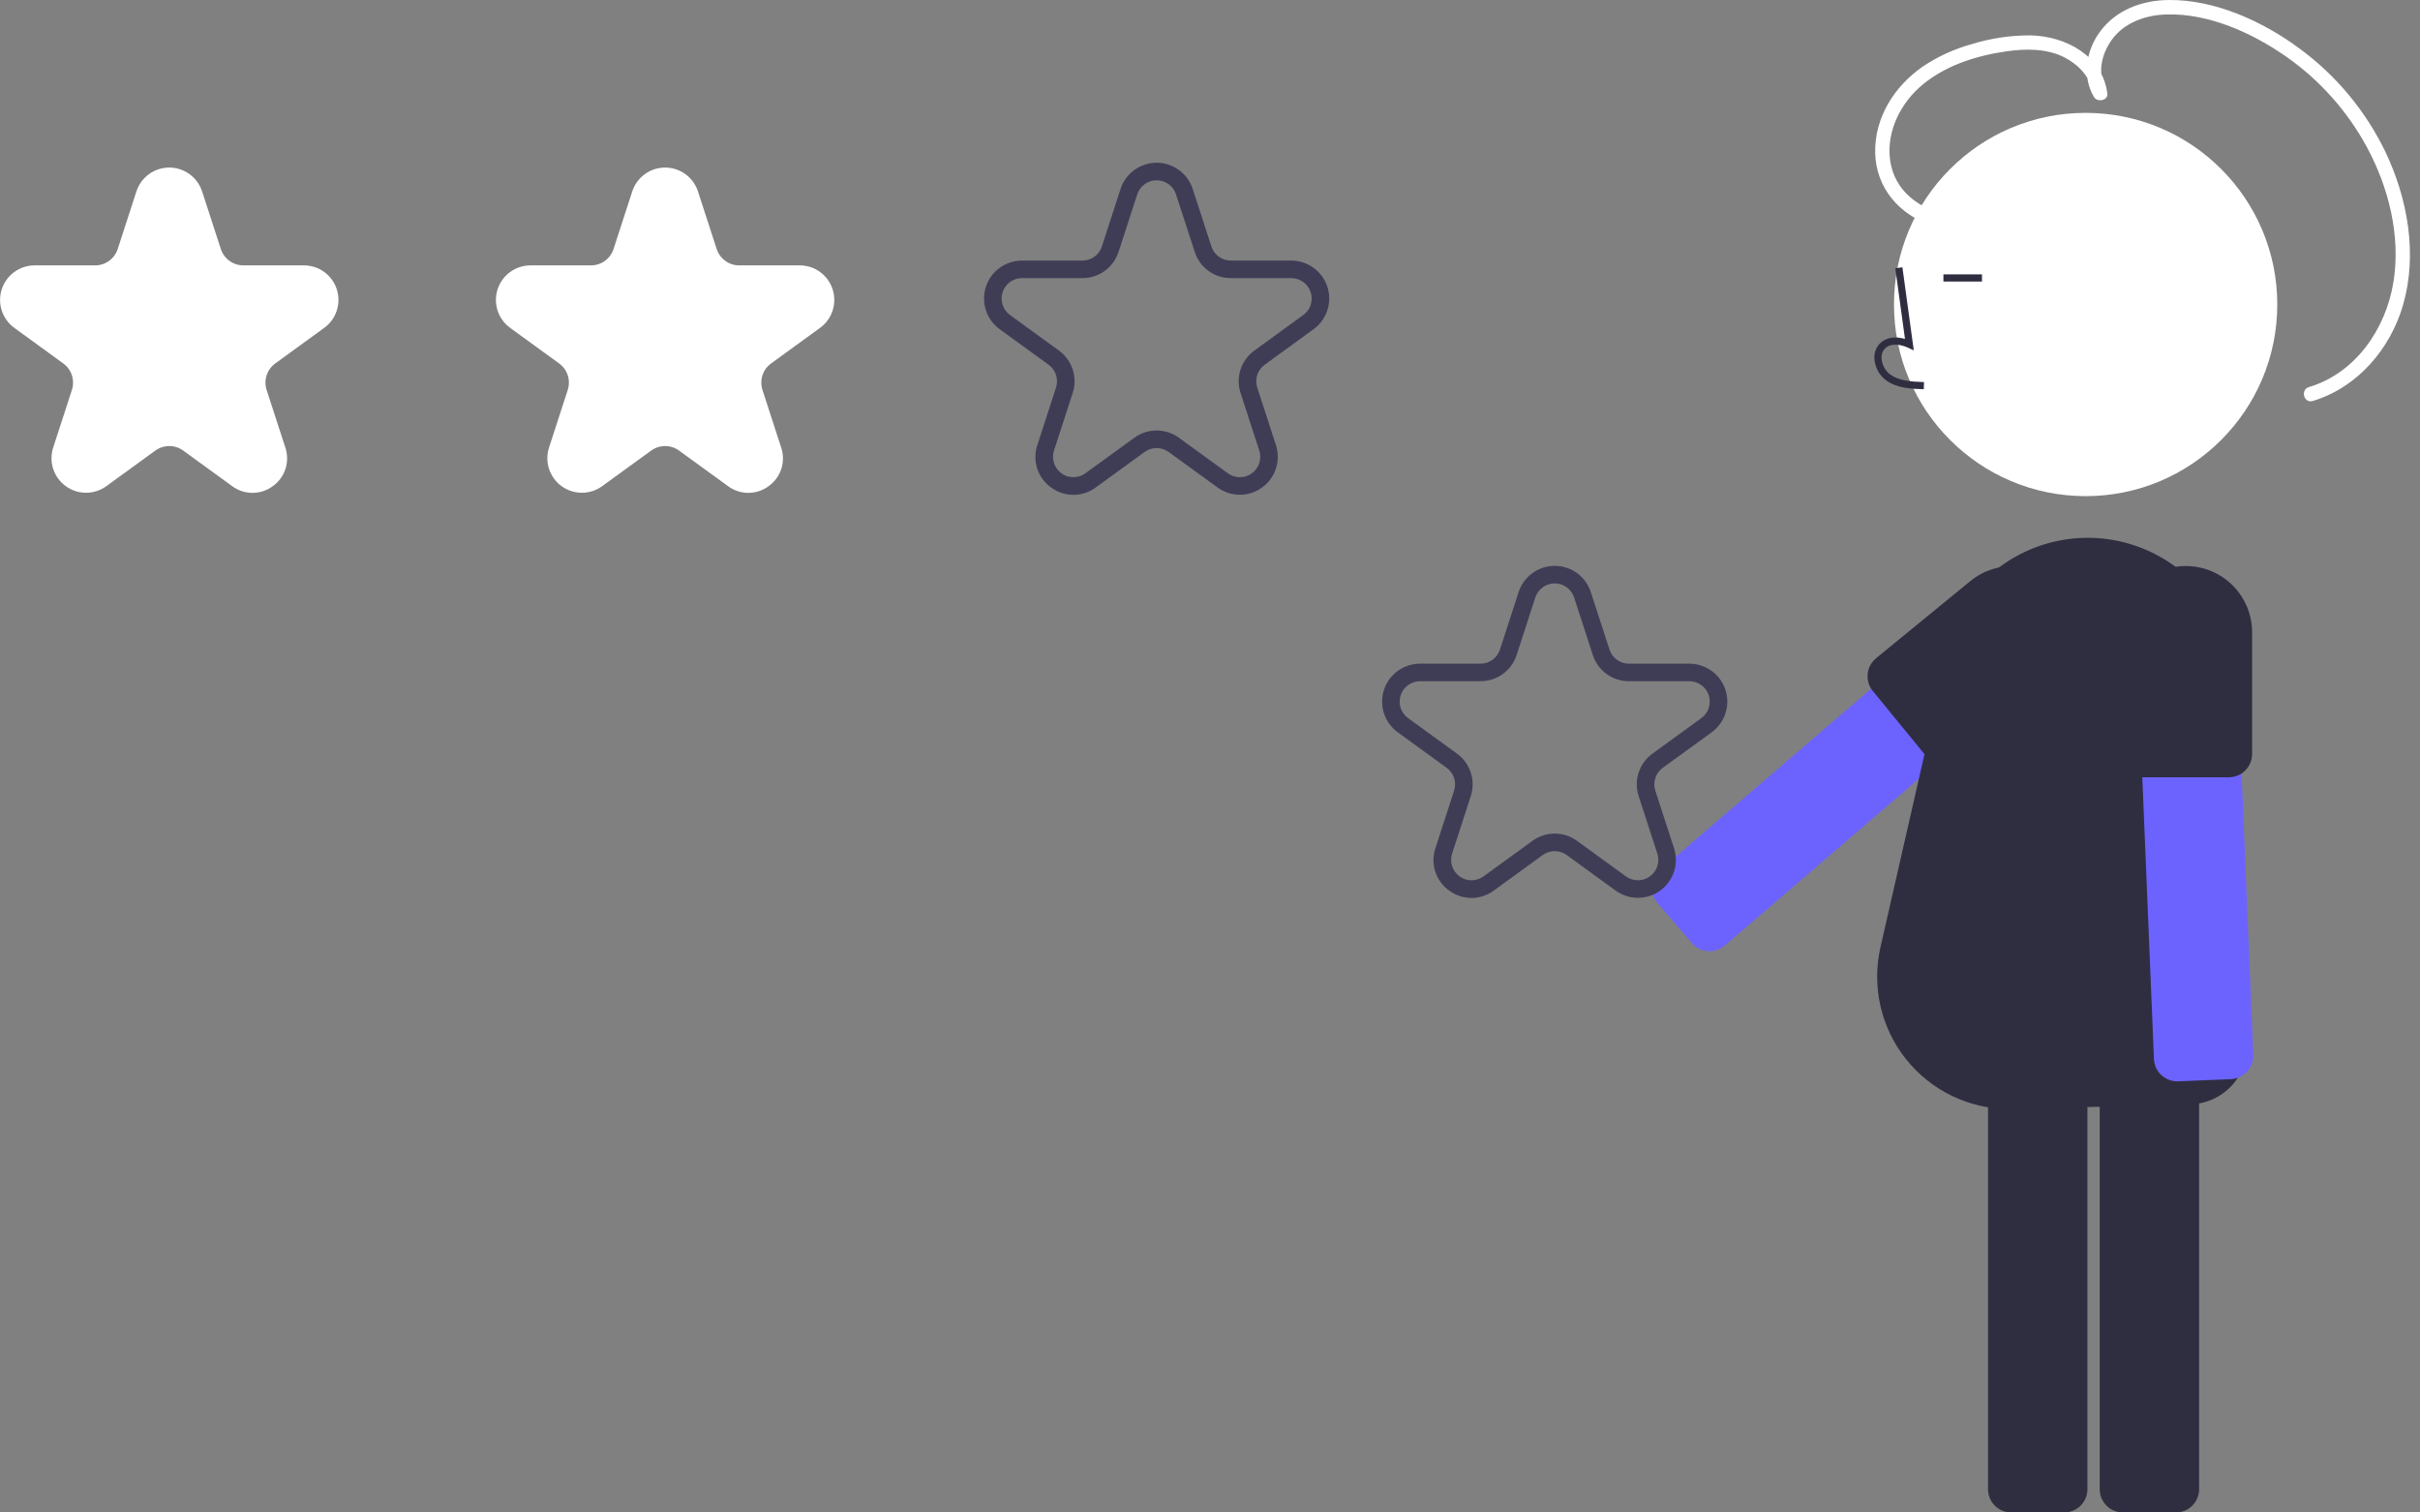 <svg width="240" height="150" viewBox="0 0 240 150" fill="none" xmlns="http://www.w3.org/2000/svg">
<rect x="0" y="0" width="240" height="150" fill="#808080" stroke="none"/>
<g clip-path="url(#clip0_319_242)">
<path d="M25.04 48.881C24.315 48.878 23.609 48.645 23.026 48.214L18.173 44.689C17.77 44.395 17.285 44.236 16.786 44.236C16.288 44.236 15.802 44.395 15.399 44.689L10.547 48.214C9.962 48.639 9.257 48.868 8.533 48.869C7.81 48.869 7.105 48.64 6.52 48.215C5.935 47.789 5.499 47.19 5.275 46.502C5.052 45.814 5.052 45.073 5.275 44.385L7.129 38.68C7.284 38.206 7.284 37.696 7.13 37.221C6.976 36.747 6.676 36.334 6.272 36.042L1.419 32.516C0.834 32.091 0.398 31.491 0.175 30.803C-0.049 30.115 -0.049 29.374 0.175 28.686C0.398 27.998 0.834 27.398 1.419 26.973C2.004 26.548 2.709 26.319 3.433 26.319H9.431C9.929 26.32 10.415 26.163 10.819 25.87C11.222 25.577 11.522 25.163 11.675 24.689L13.528 18.984C13.752 18.296 14.188 17.697 14.773 17.271C15.358 16.846 16.063 16.617 16.787 16.617C17.51 16.617 18.215 16.846 18.8 17.271C19.385 17.697 19.821 18.296 20.044 18.984L21.898 24.689C22.051 25.163 22.351 25.577 22.754 25.87C23.158 26.163 23.644 26.32 24.142 26.319H30.14C30.864 26.319 31.569 26.548 32.154 26.973C32.739 27.398 33.175 27.998 33.398 28.686C33.622 29.374 33.622 30.115 33.398 30.803C33.175 31.491 32.739 32.091 32.154 32.516L27.301 36.042C26.897 36.334 26.597 36.747 26.443 37.221C26.288 37.695 26.289 38.206 26.444 38.68L28.298 44.385C28.529 45.072 28.533 45.816 28.309 46.506C28.085 47.195 27.645 47.795 27.053 48.214C26.47 48.645 25.765 48.878 25.04 48.881Z" fill="white"/>
<path d="M74.214 48.881C73.489 48.878 72.784 48.645 72.201 48.214L67.348 44.689C66.945 44.395 66.459 44.237 65.961 44.237C65.462 44.237 64.977 44.395 64.574 44.689L59.721 48.214C59.136 48.639 58.431 48.869 57.708 48.869C56.984 48.869 56.28 48.64 55.694 48.215C55.109 47.789 54.673 47.19 54.45 46.502C54.226 45.814 54.226 45.073 54.45 44.385L56.303 38.68C56.458 38.206 56.459 37.696 56.304 37.221C56.151 36.747 55.85 36.334 55.446 36.042L50.593 32.516C50.008 32.091 49.573 31.491 49.349 30.803C49.126 30.115 49.126 29.374 49.349 28.686C49.573 27.998 50.008 27.398 50.594 26.973C51.179 26.548 51.884 26.319 52.607 26.319H58.605C59.104 26.32 59.59 26.163 59.993 25.87C60.396 25.577 60.696 25.163 60.849 24.689L62.703 18.984C62.926 18.296 63.362 17.697 63.947 17.271C64.532 16.846 65.237 16.617 65.961 16.617C66.684 16.617 67.389 16.846 67.975 17.271C68.56 17.697 68.995 18.296 69.219 18.984L71.073 24.689C71.226 25.163 71.526 25.577 71.929 25.87C72.332 26.163 72.818 26.32 73.317 26.319H79.315C80.038 26.319 80.743 26.548 81.328 26.973C81.913 27.398 82.349 27.998 82.573 28.686C82.796 29.374 82.796 30.115 82.573 30.803C82.349 31.491 81.913 32.091 81.328 32.516L76.476 36.042C76.072 36.334 75.771 36.747 75.617 37.221C75.463 37.696 75.464 38.206 75.619 38.68L77.472 44.385C77.704 45.072 77.708 45.816 77.484 46.505C77.259 47.195 76.819 47.794 76.228 48.214C75.644 48.645 74.939 48.878 74.214 48.881Z" fill="white"/>
<path d="M106.454 49.08C105.658 49.076 104.884 48.82 104.243 48.348C103.593 47.887 103.109 47.228 102.863 46.47C102.617 45.712 102.621 44.895 102.876 44.14L104.729 38.436C104.862 38.03 104.863 37.592 104.731 37.186C104.598 36.779 104.341 36.426 103.995 36.175L99.142 32.649C98.499 32.182 98.02 31.523 97.775 30.768C97.529 30.012 97.529 29.198 97.775 28.442C98.021 27.686 98.499 27.028 99.142 26.561C99.785 26.094 100.559 25.842 101.354 25.842H107.352C107.779 25.843 108.196 25.708 108.541 25.457C108.887 25.206 109.144 24.851 109.275 24.445L111.129 18.74C111.375 17.984 111.853 17.326 112.496 16.859C113.139 16.392 113.913 16.14 114.708 16.14C115.502 16.14 116.277 16.392 116.919 16.859C117.562 17.326 118.041 17.984 118.286 18.74L120.14 24.445C120.271 24.851 120.528 25.206 120.874 25.457C121.219 25.708 121.636 25.843 122.063 25.842H128.061C128.856 25.842 129.63 26.094 130.273 26.561C130.916 27.028 131.394 27.686 131.64 28.442C131.886 29.198 131.886 30.012 131.64 30.768C131.395 31.523 130.916 32.182 130.273 32.649L125.421 36.175C125.074 36.425 124.817 36.779 124.685 37.186C124.553 37.592 124.553 38.03 124.686 38.436L126.539 44.14C126.785 44.896 126.785 45.71 126.539 46.466C126.294 47.222 125.815 47.88 125.172 48.347C124.529 48.814 123.755 49.066 122.961 49.066C122.166 49.066 121.392 48.815 120.749 48.347L115.896 44.822C115.551 44.57 115.135 44.434 114.707 44.434C114.28 44.434 113.864 44.57 113.519 44.822L108.666 48.347C108.025 48.82 107.251 49.076 106.454 49.08ZM114.708 42.693C115.502 42.693 116.277 42.946 116.919 43.414L121.772 46.939C122.117 47.19 122.533 47.326 122.961 47.326C123.388 47.326 123.804 47.191 124.149 46.94C124.495 46.689 124.752 46.335 124.884 45.928C125.016 45.522 125.016 45.084 124.884 44.678L123.031 38.974C122.783 38.218 122.783 37.404 123.028 36.648C123.274 35.892 123.754 35.233 124.398 34.767L129.25 31.241C129.596 30.99 129.853 30.636 129.985 30.23C130.117 29.824 130.117 29.386 129.985 28.98C129.853 28.574 129.596 28.22 129.25 27.969C128.905 27.718 128.489 27.582 128.061 27.582H122.063C121.268 27.584 120.493 27.333 119.85 26.866C119.207 26.398 118.729 25.739 118.485 24.983L116.631 19.278C116.499 18.872 116.242 18.518 115.896 18.267C115.551 18.016 115.135 17.881 114.708 17.881C114.28 17.881 113.864 18.016 113.519 18.267C113.173 18.518 112.916 18.872 112.784 19.278L110.93 24.983C110.686 25.739 110.208 26.398 109.565 26.866C108.922 27.333 108.147 27.584 107.352 27.582H101.354C100.927 27.582 100.511 27.718 100.165 27.969C99.82 28.22 99.562 28.574 99.43 28.98C99.298 29.386 99.298 29.824 99.43 30.23C99.562 30.636 99.819 30.99 100.165 31.241L105.018 34.767C105.662 35.233 106.141 35.892 106.387 36.648C106.632 37.404 106.632 38.218 106.385 38.974L104.531 44.678C104.399 45.084 104.399 45.522 104.531 45.928C104.663 46.334 104.92 46.688 105.266 46.939C105.611 47.19 106.027 47.326 106.454 47.326C106.881 47.325 107.298 47.19 107.643 46.939L112.496 43.414C113.138 42.946 113.913 42.693 114.708 42.693Z" fill="#3F3D56"/>
<path d="M197.754 57.828L185.833 68.076L167.148 84.132L164.623 86.304C164.392 86.5 164.202 86.741 164.065 87.012C163.928 87.283 163.845 87.578 163.823 87.881C163.791 88.32 163.884 88.76 164.092 89.149C164.171 89.295 164.266 89.433 164.375 89.559L165.729 91.136L167.791 93.535C167.829 93.578 167.865 93.617 167.906 93.657C168.318 94.07 168.87 94.311 169.453 94.334C170.035 94.356 170.605 94.158 171.047 93.778L192.234 75.574L204.181 65.306C204.644 64.906 204.93 64.338 204.975 63.728C205.021 63.118 204.823 62.514 204.424 62.05L203.703 61.212L201.009 58.076C200.812 57.846 200.571 57.657 200.301 57.519C200.03 57.382 199.736 57.3 199.433 57.277C199.131 57.254 198.827 57.29 198.539 57.385C198.251 57.48 197.984 57.63 197.754 57.828Z" fill="#6C63FF"/>
<path d="M206.839 49.205C217.336 49.205 225.846 40.696 225.846 30.199C225.846 19.702 217.336 11.193 206.839 11.193C196.343 11.193 187.833 19.702 187.833 30.199C187.833 40.696 196.343 49.205 206.839 49.205Z" fill="white"/>
<path d="M208.236 104.007V147.692C208.237 148.304 208.48 148.89 208.913 149.323C209.346 149.756 209.932 149.999 210.544 150H215.786C216.398 149.999 216.985 149.756 217.418 149.323C217.851 148.89 218.094 148.304 218.094 147.692V104.007C218.094 103.395 217.85 102.808 217.418 102.375C216.985 101.942 216.398 101.699 215.786 101.698H210.544C209.932 101.699 209.346 101.942 208.913 102.375C208.48 102.808 208.237 103.395 208.236 104.007Z" fill="#2F2E41"/>
<path d="M197.16 104.007V147.692C197.16 147.995 197.219 148.295 197.335 148.575C197.451 148.855 197.621 149.11 197.836 149.324C198.05 149.538 198.304 149.708 198.585 149.824C198.865 149.94 199.165 150 199.468 150H204.71C205.322 149.999 205.908 149.756 206.341 149.323C206.774 148.89 207.017 148.304 207.018 147.692V104.007C207.017 103.395 206.774 102.808 206.341 102.375C205.908 101.942 205.322 101.699 204.71 101.698H199.468C199.165 101.698 198.865 101.758 198.585 101.874C198.304 101.99 198.05 102.16 197.836 102.375C197.621 102.589 197.451 102.843 197.335 103.123C197.219 103.404 197.16 103.704 197.16 104.007Z" fill="#2F2E41"/>
<path d="M199.288 109.991C197.315 109.99 195.369 109.544 193.592 108.687C191.816 107.83 190.255 106.584 189.026 105.041C187.797 103.499 186.931 101.699 186.492 99.776C186.054 97.853 186.054 95.856 186.493 93.933L192.422 67.941C192.426 65.253 193.171 62.617 194.575 60.325C195.979 58.032 197.987 56.17 200.38 54.945C202.773 53.719 205.457 53.177 208.138 53.377C210.819 53.577 213.393 54.513 215.577 56.08C217.465 57.436 219.004 59.22 220.066 61.287C221.129 63.354 221.685 65.644 221.689 67.968C221.697 68.203 222.523 92.375 222.87 103.545C222.894 104.31 222.766 105.071 222.495 105.786C222.223 106.501 221.813 107.155 221.288 107.71C220.763 108.266 220.133 108.713 219.435 109.024C218.737 109.336 217.984 109.507 217.219 109.526L199.711 109.985C199.569 109.989 199.428 109.991 199.288 109.991Z" fill="#2F2E41"/>
<path d="M190.789 38.601L190.809 37.891C189.487 37.854 188.323 37.771 187.447 37.132C187.199 36.94 186.995 36.697 186.849 36.419C186.703 36.142 186.619 35.836 186.602 35.523C186.586 35.332 186.615 35.14 186.686 34.962C186.757 34.783 186.868 34.624 187.011 34.495C187.592 34.005 188.527 34.163 189.208 34.476L189.796 34.745L188.669 26.51L187.965 26.606L188.924 33.612C187.998 33.34 187.14 33.457 186.552 33.953C186.327 34.15 186.15 34.397 186.035 34.673C185.921 34.95 185.871 35.249 185.892 35.548C185.912 35.969 186.025 36.38 186.221 36.752C186.418 37.125 186.693 37.45 187.028 37.705C188.153 38.527 189.615 38.568 190.789 38.601Z" fill="#2F2E41"/>
<path d="M196.56 27.21H192.735V27.921H196.56V27.21Z" fill="#2F2E41"/>
<path d="M211.805 61.377L212.459 77.084L213.478 101.698L213.616 105.026C213.627 105.329 213.699 105.628 213.826 105.903C213.954 106.179 214.135 106.426 214.359 106.631C214.683 106.929 215.086 107.129 215.52 107.207C215.684 107.235 215.851 107.246 216.017 107.239L218.095 107.153L221.255 107.022C221.312 107.018 221.365 107.015 221.422 107.008C222.001 106.94 222.533 106.656 222.912 106.213C223.29 105.77 223.488 105.2 223.464 104.618L222.31 76.708L221.657 60.968C221.63 60.357 221.362 59.781 220.911 59.367C220.46 58.953 219.864 58.734 219.252 58.76L218.148 58.806L214.018 58.976C213.715 58.988 213.417 59.06 213.142 59.187C212.866 59.314 212.619 59.494 212.413 59.717C212.208 59.94 212.048 60.202 211.944 60.486C211.84 60.771 211.792 61.074 211.805 61.377Z" fill="#6C63FF"/>
<path d="M210.211 62.705V74.78C210.211 75.381 210.446 75.958 210.866 76.389C211.286 76.82 211.857 77.069 212.459 77.084C212.479 77.087 212.499 77.089 212.519 77.088H221.042C221.179 77.088 221.316 77.075 221.451 77.049C221.757 76.995 222.05 76.879 222.31 76.708C222.629 76.497 222.891 76.211 223.072 75.874C223.254 75.538 223.35 75.162 223.351 74.78V62.705C223.348 60.963 222.656 59.293 221.424 58.062C220.192 56.83 218.522 56.137 216.781 56.135C216.33 56.134 215.88 56.181 215.438 56.274C213.962 56.584 212.636 57.392 211.685 58.563C210.733 59.734 210.213 61.196 210.211 62.705Z" fill="#2F2E41"/>
<path d="M185.309 67.744C185.397 68.031 185.54 68.298 185.731 68.529L191.129 75.124C191.226 75.246 191.337 75.356 191.46 75.451C191.872 75.787 192.388 75.97 192.92 75.969C193.452 75.969 193.967 75.784 194.379 75.447L203.722 67.801C204.39 67.255 204.943 66.582 205.351 65.821C205.759 65.061 206.012 64.228 206.098 63.369C206.184 62.511 206.099 61.644 205.85 60.818C205.6 59.992 205.19 59.223 204.644 58.555C204.097 57.888 203.425 57.334 202.664 56.927C201.904 56.519 201.07 56.265 200.212 56.18C199.353 56.094 198.486 56.178 197.66 56.428C196.834 56.677 196.066 57.087 195.398 57.634L186.055 65.28C185.701 65.571 185.441 65.96 185.309 66.399C185.176 66.838 185.176 67.306 185.309 67.744Z" fill="#2F2E41"/>
<path d="M203.929 19.023C200.763 20.342 197.353 21.8 193.844 21.396C190.969 21.065 188.207 19.384 187.545 16.414C186.912 13.576 188.22 10.615 190.305 8.714C192.663 6.564 195.918 5.523 199.025 5.085C200.902 4.819 202.988 4.802 204.718 5.681C206.104 6.384 207.349 7.656 207.563 9.255L208.895 8.894C207.954 7.299 208.404 5.366 209.445 3.934C210.697 2.211 212.798 1.494 214.861 1.434C219.058 1.312 223.352 3.259 226.732 5.617C230.06 7.947 232.8 11.02 234.734 14.593C236.903 18.607 238.097 23.406 237.368 27.96C236.625 32.596 233.627 36.994 228.985 38.389C228.107 38.653 228.481 40.033 229.365 39.767C233.796 38.435 237.069 34.598 238.326 30.223C239.77 25.195 238.777 19.689 236.561 15.04C234.596 10.976 231.664 7.456 228.021 4.79C224.38 2.106 219.661 -0.053 215.061 0.001C212.418 0.032 209.859 0.974 208.259 3.148C206.893 5.004 206.455 7.571 207.661 9.615C207.992 10.176 209.091 9.992 208.992 9.255C208.491 5.514 204.871 3.591 201.385 3.508C199.417 3.5 197.46 3.79 195.579 4.366C193.838 4.843 192.186 5.598 190.687 6.602C187.872 8.551 185.891 11.663 185.97 15.168C186.05 18.664 188.405 21.349 191.669 22.384C195.977 23.748 200.346 22.051 204.309 20.401C204.488 20.345 204.639 20.224 204.732 20.06C204.825 19.897 204.852 19.705 204.808 19.522C204.757 19.34 204.636 19.186 204.471 19.092C204.306 18.999 204.112 18.974 203.929 19.023Z" fill="white"/>
<path d="M145.933 89.056C145.137 89.053 144.363 88.796 143.722 88.324C143.072 87.863 142.588 87.205 142.342 86.447C142.096 85.689 142.1 84.872 142.355 84.117L144.208 78.412C144.341 78.006 144.341 77.568 144.209 77.162C144.077 76.756 143.82 76.402 143.474 76.151L138.621 72.626C137.978 72.158 137.499 71.5 137.254 70.744C137.008 69.988 137.008 69.174 137.254 68.418C137.499 67.663 137.978 67.004 138.621 66.537C139.264 66.07 140.038 65.818 140.833 65.818H146.831C147.258 65.819 147.675 65.684 148.02 65.433C148.366 65.182 148.623 64.828 148.754 64.421L150.608 58.717C150.853 57.961 151.332 57.302 151.975 56.835C152.618 56.368 153.392 56.117 154.187 56.117C154.981 56.117 155.755 56.368 156.398 56.835C157.041 57.302 157.52 57.961 157.765 58.717L159.619 64.421C159.75 64.828 160.007 65.182 160.353 65.433C160.698 65.684 161.115 65.819 161.542 65.818H167.54C168.335 65.818 169.109 66.07 169.752 66.537C170.395 67.004 170.873 67.663 171.119 68.418C171.364 69.174 171.365 69.988 171.119 70.744C170.873 71.5 170.395 72.158 169.752 72.626L164.9 76.151C164.553 76.402 164.296 76.756 164.164 77.162C164.031 77.568 164.032 78.006 164.165 78.412L166.018 84.117C166.264 84.873 166.264 85.686 166.018 86.442C165.773 87.198 165.294 87.857 164.651 88.324C164.008 88.791 163.234 89.042 162.439 89.042C161.645 89.042 160.871 88.791 160.228 88.324L155.375 84.798C155.03 84.546 154.614 84.411 154.186 84.411C153.759 84.411 153.343 84.546 152.998 84.798L148.145 88.324C147.504 88.796 146.73 89.053 145.933 89.056ZM154.187 82.669C154.981 82.67 155.756 82.922 156.398 83.39L161.251 86.916C161.596 87.167 162.012 87.302 162.439 87.302C162.867 87.302 163.283 87.167 163.628 86.916C163.974 86.665 164.231 86.311 164.363 85.905C164.495 85.498 164.495 85.061 164.363 84.655L162.509 78.95C162.262 78.195 162.262 77.38 162.507 76.624C162.753 75.868 163.232 75.209 163.877 74.743L168.729 71.217C169.075 70.966 169.332 70.612 169.464 70.206C169.596 69.8 169.596 69.362 169.464 68.956C169.332 68.55 169.075 68.196 168.729 67.945C168.384 67.694 167.967 67.559 167.54 67.559H161.542C160.747 67.56 159.972 67.309 159.329 66.842C158.686 66.375 158.208 65.715 157.964 64.959L156.11 59.254C155.978 58.848 155.721 58.494 155.375 58.243C155.03 57.992 154.614 57.857 154.186 57.857C153.759 57.857 153.343 57.992 152.998 58.243C152.652 58.494 152.395 58.848 152.263 59.254L150.409 64.959C150.165 65.715 149.687 66.375 149.044 66.842C148.401 67.309 147.626 67.56 146.831 67.559H140.833C140.406 67.559 139.989 67.694 139.644 67.945C139.298 68.196 139.041 68.55 138.909 68.956C138.777 69.362 138.777 69.8 138.909 70.206C139.041 70.612 139.298 70.966 139.644 71.217L144.497 74.743C145.141 75.209 145.62 75.868 145.866 76.624C146.111 77.38 146.111 78.195 145.864 78.95L144.01 84.655C143.878 85.061 143.878 85.498 144.01 85.905C144.142 86.311 144.399 86.665 144.745 86.916C145.09 87.167 145.506 87.302 145.933 87.302C146.36 87.302 146.776 87.167 147.122 86.916L151.975 83.39C152.617 82.922 153.392 82.67 154.187 82.669Z" fill="#3F3D56"/>
</g>
<defs>
<clipPath id="clip0_319_242">
<rect width="239.003" height="150" fill="white"/>
</clipPath>
</defs>
</svg>
